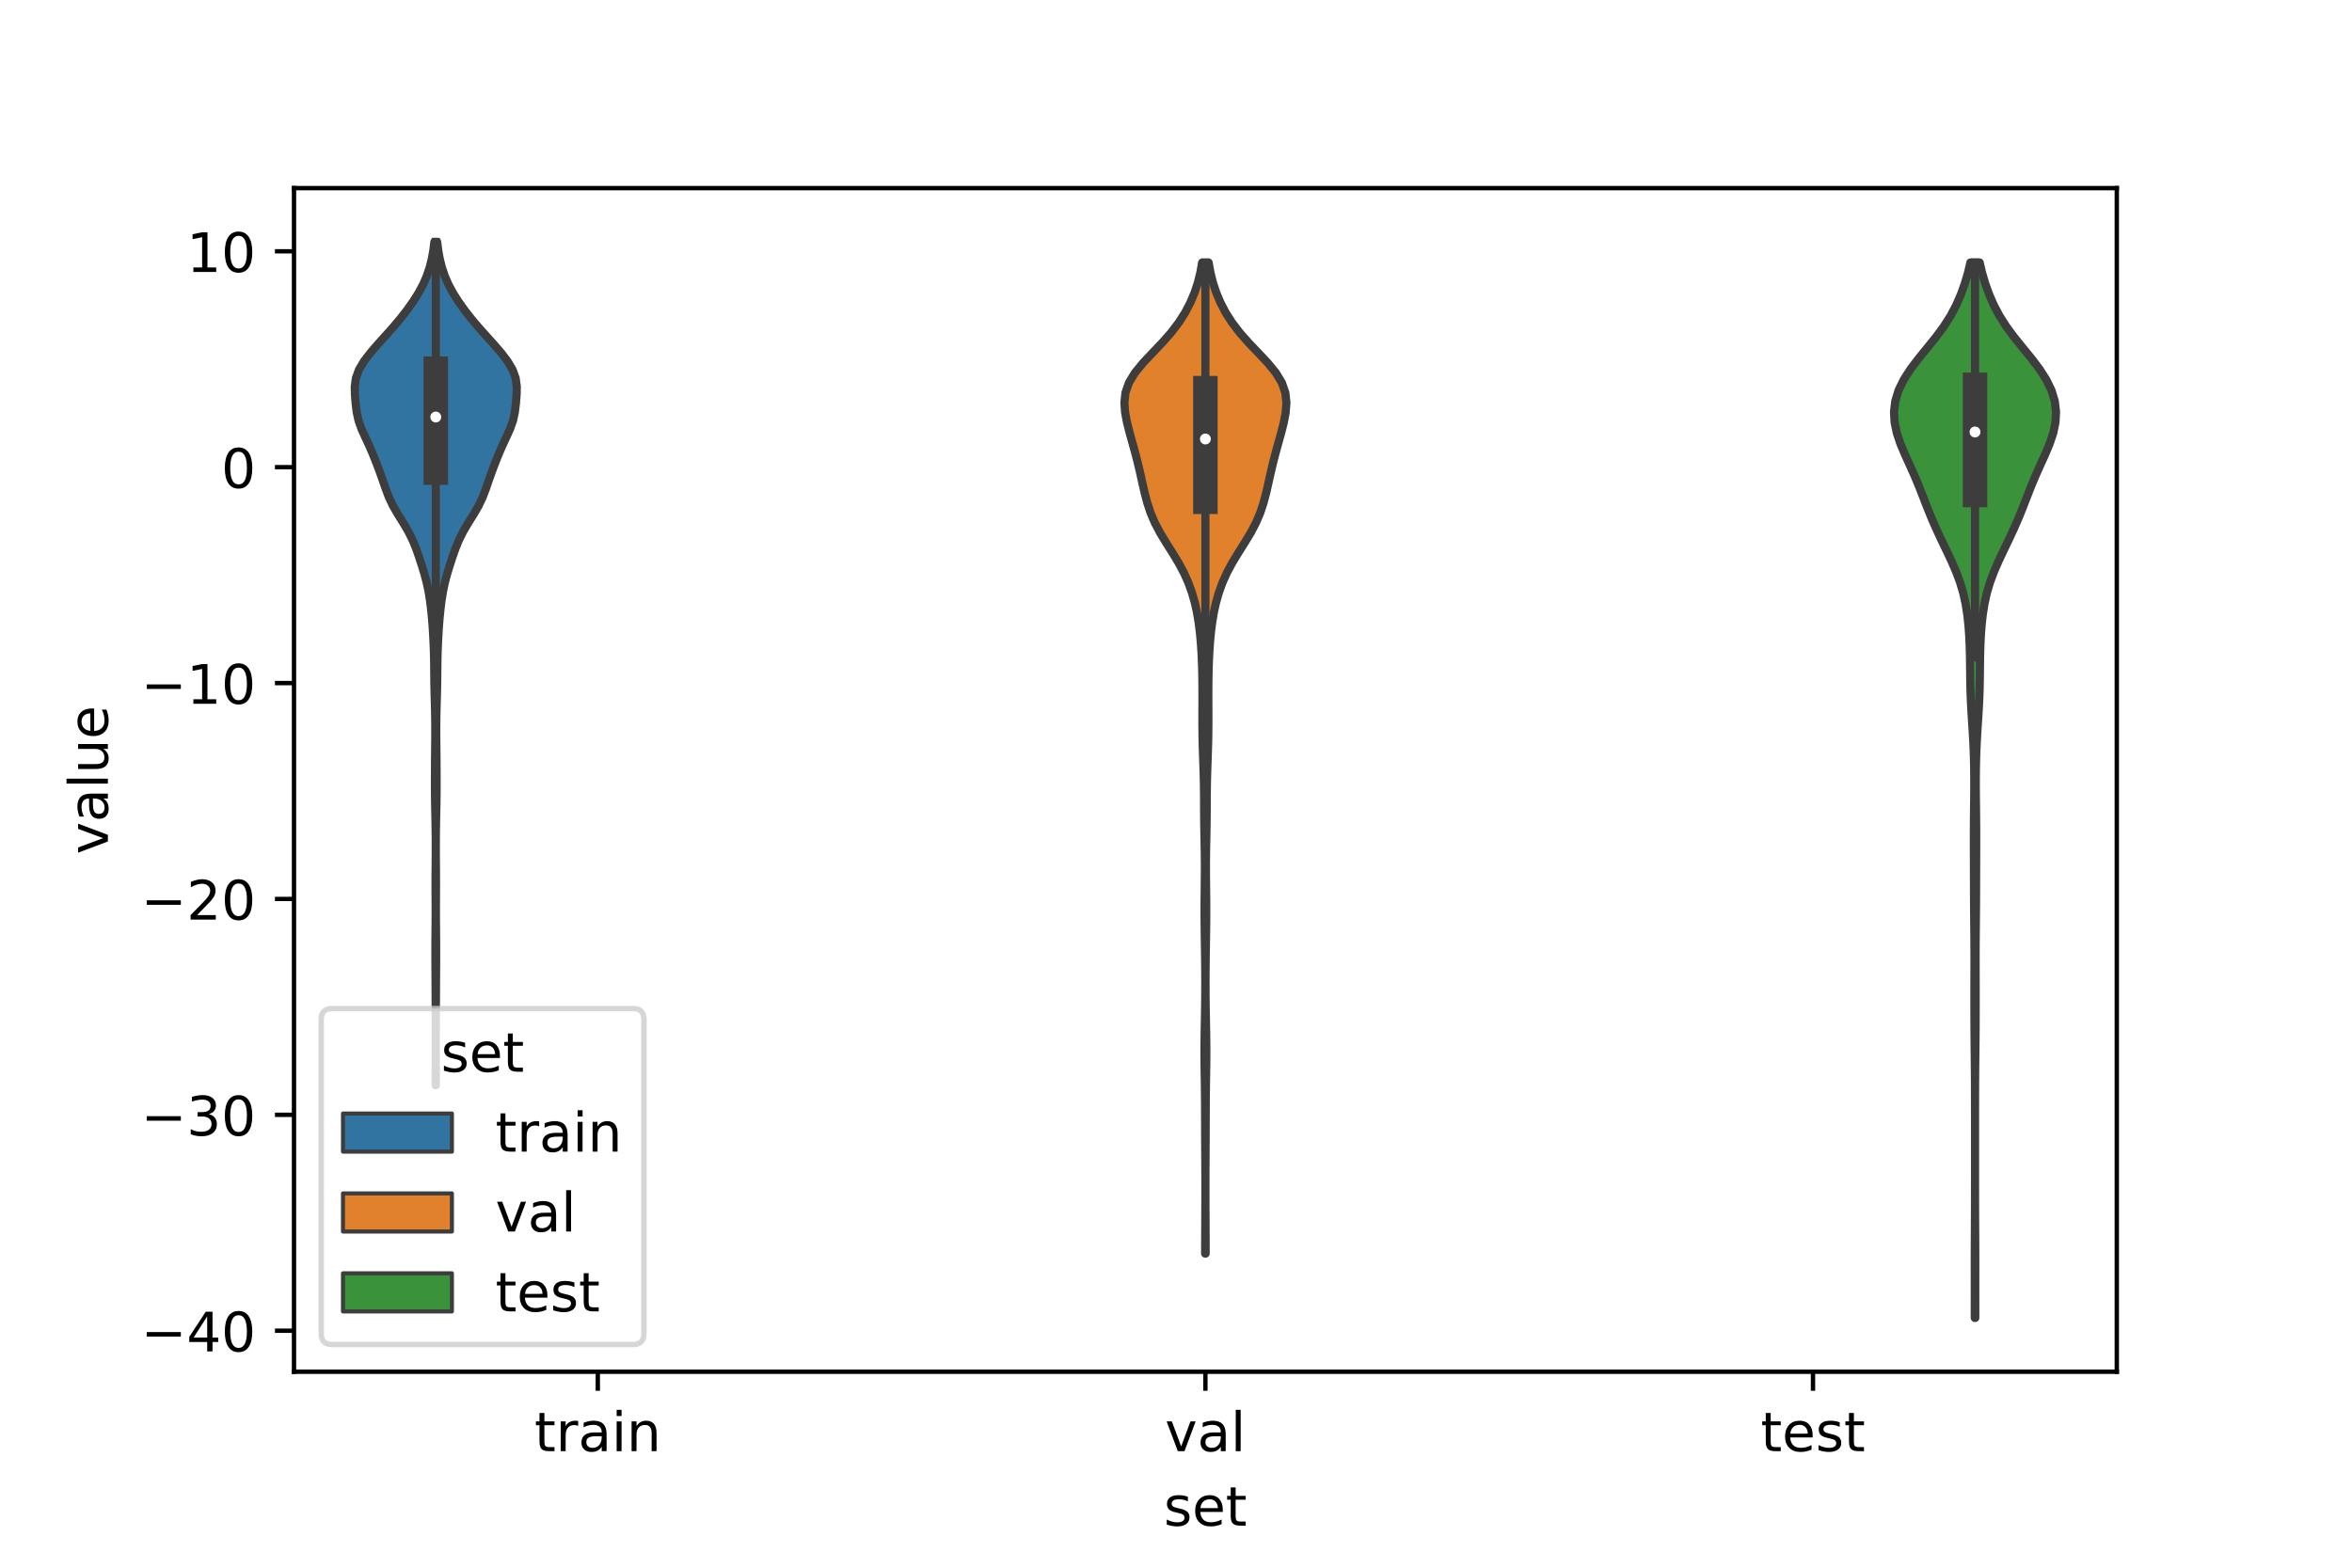 <?xml version="1.0" encoding="utf-8" standalone="no"?>
<!DOCTYPE svg PUBLIC "-//W3C//DTD SVG 1.1//EN"
  "http://www.w3.org/Graphics/SVG/1.1/DTD/svg11.dtd">
<!-- Created with matplotlib (https://matplotlib.org/) -->
<svg height="288pt" version="1.1" viewBox="0 0 432 288" width="432pt" xmlns="http://www.w3.org/2000/svg" xmlns:xlink="http://www.w3.org/1999/xlink">
 <defs>
  <style type="text/css">*{stroke-linecap:butt;stroke-linejoin:round;}</style>
 </defs>
 <g id="figure_1">
  <g id="patch_1">
   <path d="M 0 288 
L 432 288 
L 432 0 
L 0 0 
z
" style="fill:#ffffff;"/>
  </g>
  <g id="axes_1">
   <g id="patch_2">
    <path d="M 54 252 
L 388.8 252 
L 388.8 34.56 
L 54 34.56 
z
" style="fill:#ffffff;"/>
   </g>
   <g id="PolyCollection_1">
    <defs>
     <path d="M 80.062 -88.637 
L 80.018 -88.637 
L 80.02 -90.202 
L 80.027 -91.767 
L 80.033 -93.332 
L 80.037 -94.897 
L 80.039 -96.461 
L 80.038 -98.026 
L 80.035 -99.591 
L 80.029 -101.156 
L 80.021 -102.721 
L 80.013 -104.286 
L 80.006 -105.85 
L 79.999 -107.415 
L 79.99 -108.98 
L 79.98 -110.545 
L 79.972 -112.11 
L 79.971 -113.675 
L 79.978 -115.239 
L 79.992 -116.804 
L 80.008 -118.369 
L 80.017 -119.934 
L 80.016 -121.499 
L 80.006 -123.064 
L 79.998 -124.628 
L 79.997 -126.193 
L 80.006 -127.758 
L 80.019 -129.323 
L 80.03 -130.888 
L 80.033 -132.453 
L 80.029 -134.018 
L 80.015 -135.582 
L 79.988 -137.147 
L 79.954 -138.712 
L 79.92 -140.277 
L 79.898 -141.842 
L 79.889 -143.407 
L 79.89 -144.971 
L 79.895 -146.536 
L 79.904 -148.101 
L 79.918 -149.666 
L 79.936 -151.231 
L 79.949 -152.796 
L 79.951 -154.36 
L 79.938 -155.925 
L 79.908 -157.49 
L 79.867 -159.055 
L 79.822 -160.62 
L 79.786 -162.185 
L 79.766 -163.749 
L 79.753 -165.314 
L 79.732 -166.879 
L 79.691 -168.444 
L 79.628 -170.009 
L 79.547 -171.574 
L 79.446 -173.139 
L 79.318 -174.703 
L 79.158 -176.268 
L 78.96 -177.833 
L 78.706 -179.398 
L 78.374 -180.963 
L 77.96 -182.528 
L 77.484 -184.092 
L 76.975 -185.657 
L 76.424 -187.222 
L 75.784 -188.787 
L 75.004 -190.352 
L 74.084 -191.917 
L 73.104 -193.481 
L 72.194 -195.046 
L 71.447 -196.611 
L 70.848 -198.176 
L 70.309 -199.741 
L 69.752 -201.306 
L 69.16 -202.871 
L 68.539 -204.435 
L 67.868 -206 
L 67.139 -207.565 
L 66.425 -209.13 
L 65.863 -210.695 
L 65.521 -212.26 
L 65.329 -213.824 
L 65.197 -215.389 
L 65.16 -216.954 
L 65.366 -218.519 
L 65.932 -220.084 
L 66.86 -221.649 
L 68.057 -223.213 
L 69.41 -224.778 
L 70.822 -226.343 
L 72.219 -227.908 
L 73.541 -229.473 
L 74.761 -231.038 
L 75.873 -232.602 
L 76.865 -234.167 
L 77.71 -235.732 
L 78.388 -237.297 
L 78.913 -238.862 
L 79.307 -240.427 
L 79.59 -241.992 
L 79.782 -243.556 
L 80.298 -243.556 
L 80.298 -243.556 
L 80.49 -241.992 
L 80.773 -240.427 
L 81.167 -238.862 
L 81.692 -237.297 
L 82.37 -235.732 
L 83.215 -234.167 
L 84.207 -232.602 
L 85.319 -231.038 
L 86.539 -229.473 
L 87.861 -227.908 
L 89.258 -226.343 
L 90.67 -224.778 
L 92.023 -223.213 
L 93.22 -221.649 
L 94.148 -220.084 
L 94.714 -218.519 
L 94.92 -216.954 
L 94.883 -215.389 
L 94.751 -213.824 
L 94.559 -212.26 
L 94.217 -210.695 
L 93.655 -209.13 
L 92.941 -207.565 
L 92.212 -206 
L 91.541 -204.435 
L 90.92 -202.871 
L 90.328 -201.306 
L 89.771 -199.741 
L 89.232 -198.176 
L 88.633 -196.611 
L 87.886 -195.046 
L 86.976 -193.481 
L 85.996 -191.917 
L 85.076 -190.352 
L 84.296 -188.787 
L 83.656 -187.222 
L 83.105 -185.657 
L 82.596 -184.092 
L 82.12 -182.528 
L 81.706 -180.963 
L 81.374 -179.398 
L 81.12 -177.833 
L 80.922 -176.268 
L 80.762 -174.703 
L 80.634 -173.139 
L 80.533 -171.574 
L 80.452 -170.009 
L 80.389 -168.444 
L 80.348 -166.879 
L 80.327 -165.314 
L 80.314 -163.749 
L 80.294 -162.185 
L 80.258 -160.62 
L 80.213 -159.055 
L 80.172 -157.49 
L 80.142 -155.925 
L 80.129 -154.36 
L 80.131 -152.796 
L 80.144 -151.231 
L 80.162 -149.666 
L 80.176 -148.101 
L 80.185 -146.536 
L 80.19 -144.971 
L 80.191 -143.407 
L 80.182 -141.842 
L 80.16 -140.277 
L 80.126 -138.712 
L 80.092 -137.147 
L 80.065 -135.582 
L 80.051 -134.018 
L 80.047 -132.453 
L 80.05 -130.888 
L 80.061 -129.323 
L 80.074 -127.758 
L 80.083 -126.193 
L 80.082 -124.628 
L 80.074 -123.064 
L 80.064 -121.499 
L 80.063 -119.934 
L 80.072 -118.369 
L 80.088 -116.804 
L 80.102 -115.239 
L 80.109 -113.675 
L 80.108 -112.11 
L 80.1 -110.545 
L 80.09 -108.98 
L 80.081 -107.415 
L 80.074 -105.85 
L 80.067 -104.286 
L 80.059 -102.721 
L 80.051 -101.156 
L 80.045 -99.591 
L 80.042 -98.026 
L 80.041 -96.461 
L 80.043 -94.897 
L 80.047 -93.332 
L 80.053 -91.767 
L 80.06 -90.202 
L 80.062 -88.637 
z
" id="mf74ac7788d" style="stroke:#3d3d3d;stroke-width:1.5;"/>
    </defs>
    <g clip-path="url(#p16f6b5c758)">
     <use style="fill:#3274a1;stroke:#3d3d3d;stroke-width:1.5;" x="0" xlink:href="#mf74ac7788d" y="288"/>
    </g>
   </g>
   <g id="PolyCollection_2">
    <defs>
     <path d="M 221.447 -57.707 
L 221.353 -57.707 
L 221.356 -59.546 
L 221.365 -61.385 
L 221.376 -63.224 
L 221.386 -65.063 
L 221.392 -66.902 
L 221.396 -68.741 
L 221.395 -70.58 
L 221.392 -72.419 
L 221.384 -74.258 
L 221.374 -76.097 
L 221.363 -77.936 
L 221.353 -79.775 
L 221.347 -81.614 
L 221.342 -83.453 
L 221.336 -85.292 
L 221.321 -87.131 
L 221.297 -88.97 
L 221.267 -90.809 
L 221.241 -92.648 
L 221.229 -94.487 
L 221.236 -96.326 
L 221.26 -98.165 
L 221.294 -100.004 
L 221.329 -101.843 
L 221.356 -103.682 
L 221.373 -105.521 
L 221.379 -107.36 
L 221.373 -109.199 
L 221.357 -111.038 
L 221.333 -112.877 
L 221.305 -114.716 
L 221.277 -116.555 
L 221.255 -118.394 
L 221.245 -120.232 
L 221.248 -122.071 
L 221.263 -123.91 
L 221.283 -125.749 
L 221.3 -127.588 
L 221.301 -129.427 
L 221.284 -131.266 
L 221.25 -133.105 
L 221.213 -134.944 
L 221.182 -136.783 
L 221.166 -138.622 
L 221.159 -140.461 
L 221.148 -142.3 
L 221.123 -144.139 
L 221.077 -145.978 
L 221.016 -147.817 
L 220.952 -149.656 
L 220.898 -151.495 
L 220.864 -153.334 
L 220.85 -155.173 
L 220.85 -157.012 
L 220.857 -158.851 
L 220.86 -160.69 
L 220.851 -162.529 
L 220.824 -164.368 
L 220.771 -166.207 
L 220.687 -168.046 
L 220.565 -169.885 
L 220.398 -171.724 
L 220.171 -173.563 
L 219.867 -175.402 
L 219.464 -177.241 
L 218.943 -179.08 
L 218.281 -180.919 
L 217.458 -182.758 
L 216.474 -184.597 
L 215.361 -186.436 
L 214.196 -188.275 
L 213.083 -190.114 
L 212.113 -191.953 
L 211.33 -193.792 
L 210.72 -195.631 
L 210.234 -197.47 
L 209.813 -199.309 
L 209.406 -201.148 
L 208.974 -202.987 
L 208.499 -204.826 
L 207.99 -206.665 
L 207.478 -208.504 
L 207.011 -210.343 
L 206.659 -212.182 
L 206.52 -214.021 
L 206.718 -215.86 
L 207.359 -217.699 
L 208.476 -219.538 
L 209.988 -221.377 
L 211.722 -223.216 
L 213.478 -225.055 
L 215.099 -226.894 
L 216.503 -228.733 
L 217.676 -230.572 
L 218.638 -232.411 
L 219.412 -234.25 
L 220.018 -236.089 
L 220.475 -237.928 
L 220.806 -239.767 
L 221.994 -239.767 
L 221.994 -239.767 
L 222.325 -237.928 
L 222.782 -236.089 
L 223.388 -234.25 
L 224.162 -232.411 
L 225.124 -230.572 
L 226.297 -228.733 
L 227.701 -226.894 
L 229.322 -225.055 
L 231.078 -223.216 
L 232.812 -221.377 
L 234.324 -219.538 
L 235.441 -217.699 
L 236.082 -215.86 
L 236.28 -214.021 
L 236.141 -212.182 
L 235.789 -210.343 
L 235.322 -208.504 
L 234.81 -206.665 
L 234.301 -204.826 
L 233.826 -202.987 
L 233.394 -201.148 
L 232.987 -199.309 
L 232.566 -197.47 
L 232.08 -195.631 
L 231.47 -193.792 
L 230.687 -191.953 
L 229.717 -190.114 
L 228.604 -188.275 
L 227.439 -186.436 
L 226.326 -184.597 
L 225.342 -182.758 
L 224.519 -180.919 
L 223.857 -179.08 
L 223.336 -177.241 
L 222.933 -175.402 
L 222.629 -173.563 
L 222.402 -171.724 
L 222.235 -169.885 
L 222.113 -168.046 
L 222.029 -166.207 
L 221.976 -164.368 
L 221.949 -162.529 
L 221.94 -160.69 
L 221.943 -158.851 
L 221.95 -157.012 
L 221.95 -155.173 
L 221.936 -153.334 
L 221.902 -151.495 
L 221.848 -149.656 
L 221.784 -147.817 
L 221.723 -145.978 
L 221.677 -144.139 
L 221.652 -142.3 
L 221.641 -140.461 
L 221.634 -138.622 
L 221.618 -136.783 
L 221.587 -134.944 
L 221.55 -133.105 
L 221.516 -131.266 
L 221.499 -129.427 
L 221.5 -127.588 
L 221.517 -125.749 
L 221.537 -123.91 
L 221.552 -122.071 
L 221.555 -120.232 
L 221.545 -118.394 
L 221.523 -116.555 
L 221.495 -114.716 
L 221.467 -112.877 
L 221.443 -111.038 
L 221.427 -109.199 
L 221.421 -107.36 
L 221.427 -105.521 
L 221.444 -103.682 
L 221.471 -101.843 
L 221.506 -100.004 
L 221.54 -98.165 
L 221.564 -96.326 
L 221.571 -94.487 
L 221.559 -92.648 
L 221.533 -90.809 
L 221.503 -88.97 
L 221.479 -87.131 
L 221.464 -85.292 
L 221.458 -83.453 
L 221.453 -81.614 
L 221.447 -79.775 
L 221.437 -77.936 
L 221.426 -76.097 
L 221.416 -74.258 
L 221.408 -72.419 
L 221.405 -70.58 
L 221.404 -68.741 
L 221.408 -66.902 
L 221.414 -65.063 
L 221.424 -63.224 
L 221.435 -61.385 
L 221.444 -59.546 
L 221.447 -57.707 
z
" id="mb2b0cbe7ec" style="stroke:#3d3d3d;stroke-width:1.5;"/>
    </defs>
    <g clip-path="url(#p16f6b5c758)">
     <use style="fill:#e1812c;stroke:#3d3d3d;stroke-width:1.5;" x="0" xlink:href="#mb2b0cbe7ec" y="288"/>
    </g>
   </g>
   <g id="PolyCollection_3">
    <defs>
     <path d="M 362.807 -45.884 
L 362.713 -45.884 
L 362.712 -47.842 
L 362.714 -49.801 
L 362.715 -51.759 
L 362.714 -53.718 
L 362.712 -55.676 
L 362.713 -57.635 
L 362.72 -59.593 
L 362.73 -61.552 
L 362.741 -63.51 
L 362.75 -65.469 
L 362.755 -67.427 
L 362.758 -69.386 
L 362.759 -71.344 
L 362.76 -73.303 
L 362.76 -75.261 
L 362.76 -77.22 
L 362.76 -79.178 
L 362.76 -81.137 
L 362.759 -83.095 
L 362.758 -85.054 
L 362.754 -87.013 
L 362.747 -88.971 
L 362.734 -90.93 
L 362.717 -92.888 
L 362.696 -94.847 
L 362.676 -96.805 
L 362.66 -98.764 
L 362.651 -100.722 
L 362.647 -102.681 
L 362.646 -104.639 
L 362.647 -106.598 
L 362.65 -108.556 
L 362.654 -110.515 
L 362.655 -112.473 
L 362.648 -114.432 
L 362.634 -116.39 
L 362.614 -118.349 
L 362.595 -120.307 
L 362.581 -122.266 
L 362.573 -124.224 
L 362.568 -126.183 
L 362.562 -128.141 
L 362.555 -130.1 
L 362.548 -132.058 
L 362.546 -134.017 
L 362.551 -135.975 
L 362.565 -137.934 
L 362.586 -139.892 
L 362.608 -141.851 
L 362.621 -143.81 
L 362.615 -145.768 
L 362.586 -147.727 
L 362.529 -149.685 
L 362.444 -151.644 
L 362.334 -153.602 
L 362.209 -155.561 
L 362.085 -157.519 
L 361.984 -159.478 
L 361.915 -161.436 
L 361.878 -163.395 
L 361.857 -165.353 
L 361.832 -167.312 
L 361.782 -169.27 
L 361.692 -171.229 
L 361.547 -173.187 
L 361.332 -175.146 
L 361.022 -177.104 
L 360.588 -179.063 
L 360.007 -181.021 
L 359.276 -182.98 
L 358.424 -184.938 
L 357.5 -186.897 
L 356.56 -188.855 
L 355.648 -190.814 
L 354.791 -192.772 
L 353.994 -194.731 
L 353.233 -196.69 
L 352.464 -198.648 
L 351.645 -200.607 
L 350.768 -202.565 
L 349.876 -204.524 
L 349.054 -206.482 
L 348.397 -208.441 
L 347.986 -210.399 
L 347.88 -212.358 
L 348.116 -214.316 
L 348.711 -216.275 
L 349.658 -218.233 
L 350.914 -220.192 
L 352.398 -222.15 
L 353.996 -224.109 
L 355.575 -226.067 
L 357.023 -228.026 
L 358.271 -229.984 
L 359.308 -231.943 
L 360.161 -233.901 
L 360.867 -235.86 
L 361.449 -237.818 
L 361.911 -239.777 
L 363.609 -239.777 
L 363.609 -239.777 
L 364.071 -237.818 
L 364.653 -235.86 
L 365.359 -233.901 
L 366.212 -231.943 
L 367.249 -229.984 
L 368.497 -228.026 
L 369.945 -226.067 
L 371.524 -224.109 
L 373.122 -222.15 
L 374.606 -220.192 
L 375.862 -218.233 
L 376.809 -216.275 
L 377.404 -214.316 
L 377.64 -212.358 
L 377.534 -210.399 
L 377.123 -208.441 
L 376.466 -206.482 
L 375.644 -204.524 
L 374.752 -202.565 
L 373.875 -200.607 
L 373.056 -198.648 
L 372.287 -196.69 
L 371.526 -194.731 
L 370.729 -192.772 
L 369.872 -190.814 
L 368.96 -188.855 
L 368.02 -186.897 
L 367.096 -184.938 
L 366.244 -182.98 
L 365.513 -181.021 
L 364.932 -179.063 
L 364.498 -177.104 
L 364.188 -175.146 
L 363.973 -173.187 
L 363.828 -171.229 
L 363.738 -169.27 
L 363.688 -167.312 
L 363.663 -165.353 
L 363.642 -163.395 
L 363.605 -161.436 
L 363.536 -159.478 
L 363.435 -157.519 
L 363.311 -155.561 
L 363.186 -153.602 
L 363.076 -151.644 
L 362.991 -149.685 
L 362.934 -147.727 
L 362.905 -145.768 
L 362.899 -143.81 
L 362.912 -141.851 
L 362.934 -139.892 
L 362.955 -137.934 
L 362.969 -135.975 
L 362.974 -134.017 
L 362.972 -132.058 
L 362.965 -130.1 
L 362.958 -128.141 
L 362.952 -126.183 
L 362.947 -124.224 
L 362.939 -122.266 
L 362.925 -120.307 
L 362.906 -118.349 
L 362.886 -116.39 
L 362.872 -114.432 
L 362.865 -112.473 
L 362.866 -110.515 
L 362.87 -108.556 
L 362.873 -106.598 
L 362.874 -104.639 
L 362.873 -102.681 
L 362.869 -100.722 
L 362.86 -98.764 
L 362.844 -96.805 
L 362.824 -94.847 
L 362.803 -92.888 
L 362.786 -90.93 
L 362.773 -88.971 
L 362.766 -87.013 
L 362.762 -85.054 
L 362.761 -83.095 
L 362.76 -81.137 
L 362.76 -79.178 
L 362.76 -77.22 
L 362.76 -75.261 
L 362.76 -73.303 
L 362.761 -71.344 
L 362.762 -69.386 
L 362.765 -67.427 
L 362.77 -65.469 
L 362.779 -63.51 
L 362.79 -61.552 
L 362.8 -59.593 
L 362.807 -57.635 
L 362.808 -55.676 
L 362.806 -53.718 
L 362.805 -51.759 
L 362.806 -49.801 
L 362.808 -47.842 
L 362.807 -45.884 
z
" id="mea60da2ac7" style="stroke:#3d3d3d;stroke-width:1.5;"/>
    </defs>
    <g clip-path="url(#p16f6b5c758)">
     <use style="fill:#3a923a;stroke:#3d3d3d;stroke-width:1.5;" x="0" xlink:href="#mea60da2ac7" y="288"/>
    </g>
   </g>
   <g id="patch_3">
    <path clip-path="url(#p16f6b5c758)" d="M 109.8 85.826 
L 109.8 85.826 
L 109.8 85.826 
L 109.8 85.826 
z
" style="fill:#3274a1;stroke:#3d3d3d;stroke-linejoin:miter;stroke-width:0.75;"/>
   </g>
   <g id="patch_4">
    <path clip-path="url(#p16f6b5c758)" d="M 109.8 85.826 
L 109.8 85.826 
L 109.8 85.826 
L 109.8 85.826 
z
" style="fill:#e1812c;stroke:#3d3d3d;stroke-linejoin:miter;stroke-width:0.75;"/>
   </g>
   <g id="patch_5">
    <path clip-path="url(#p16f6b5c758)" d="M 109.8 85.826 
L 109.8 85.826 
L 109.8 85.826 
L 109.8 85.826 
z
" style="fill:#3a923a;stroke:#3d3d3d;stroke-linejoin:miter;stroke-width:0.75;"/>
   </g>
   <g id="matplotlib.axis_1">
    <g id="xtick_1">
     <g id="line2d_1">
      <defs>
       <path d="M 0 0 
L 0 3.5 
" id="mf5fc0f6fc1" style="stroke:#000000;stroke-width:0.8;"/>
      </defs>
      <g>
       <use style="stroke:#000000;stroke-width:0.8;" x="109.8" xlink:href="#mf5fc0f6fc1" y="252"/>
      </g>
     </g>
     <g id="text_1">
      <!-- train -->
      <g transform="translate(98.162 266.598)scale(0.1 -0.1)">
       <defs>
        <path d="M 18.312 70.219 
L 18.312 54.688 
L 36.812 54.688 
L 36.812 47.703 
L 18.312 47.703 
L 18.312 18.016 
Q 18.312 11.328 20.141 9.422 
Q 21.969 7.516 27.594 7.516 
L 36.812 7.516 
L 36.812 0 
L 27.594 0 
Q 17.188 0 13.234 3.875 
Q 9.281 7.766 9.281 18.016 
L 9.281 47.703 
L 2.688 47.703 
L 2.688 54.688 
L 9.281 54.688 
L 9.281 70.219 
z
" id="DejaVuSans-116"/>
        <path d="M 41.109 46.297 
Q 39.594 47.172 37.812 47.578 
Q 36.031 48 33.891 48 
Q 26.266 48 22.188 43.047 
Q 18.109 38.094 18.109 28.812 
L 18.109 0 
L 9.078 0 
L 9.078 54.688 
L 18.109 54.688 
L 18.109 46.188 
Q 20.953 51.172 25.484 53.578 
Q 30.031 56 36.531 56 
Q 37.453 56 38.578 55.875 
Q 39.703 55.766 41.062 55.516 
z
" id="DejaVuSans-114"/>
        <path d="M 34.281 27.484 
Q 23.391 27.484 19.188 25 
Q 14.984 22.516 14.984 16.5 
Q 14.984 11.719 18.141 8.906 
Q 21.297 6.109 26.703 6.109 
Q 34.188 6.109 38.703 11.406 
Q 43.219 16.703 43.219 25.484 
L 43.219 27.484 
z
M 52.203 31.203 
L 52.203 0 
L 43.219 0 
L 43.219 8.297 
Q 40.141 3.328 35.547 0.953 
Q 30.953 -1.422 24.312 -1.422 
Q 15.922 -1.422 10.953 3.297 
Q 6 8.016 6 15.922 
Q 6 25.141 12.172 29.828 
Q 18.359 34.516 30.609 34.516 
L 43.219 34.516 
L 43.219 35.406 
Q 43.219 41.609 39.141 45 
Q 35.062 48.391 27.688 48.391 
Q 23 48.391 18.547 47.266 
Q 14.109 46.141 10.016 43.891 
L 10.016 52.203 
Q 14.938 54.109 19.578 55.047 
Q 24.219 56 28.609 56 
Q 40.484 56 46.344 49.844 
Q 52.203 43.703 52.203 31.203 
z
" id="DejaVuSans-97"/>
        <path d="M 9.422 54.688 
L 18.406 54.688 
L 18.406 0 
L 9.422 0 
z
M 9.422 75.984 
L 18.406 75.984 
L 18.406 64.594 
L 9.422 64.594 
z
" id="DejaVuSans-105"/>
        <path d="M 54.891 33.016 
L 54.891 0 
L 45.906 0 
L 45.906 32.719 
Q 45.906 40.484 42.875 44.328 
Q 39.844 48.188 33.797 48.188 
Q 26.516 48.188 22.312 43.547 
Q 18.109 38.922 18.109 30.906 
L 18.109 0 
L 9.078 0 
L 9.078 54.688 
L 18.109 54.688 
L 18.109 46.188 
Q 21.344 51.125 25.703 53.562 
Q 30.078 56 35.797 56 
Q 45.219 56 50.047 50.172 
Q 54.891 44.344 54.891 33.016 
z
" id="DejaVuSans-110"/>
       </defs>
       <use xlink:href="#DejaVuSans-116"/>
       <use x="39.209" xlink:href="#DejaVuSans-114"/>
       <use x="80.322" xlink:href="#DejaVuSans-97"/>
       <use x="141.602" xlink:href="#DejaVuSans-105"/>
       <use x="169.385" xlink:href="#DejaVuSans-110"/>
      </g>
     </g>
    </g>
    <g id="xtick_2">
     <g id="line2d_2">
      <g>
       <use style="stroke:#000000;stroke-width:0.8;" x="221.4" xlink:href="#mf5fc0f6fc1" y="252"/>
      </g>
     </g>
     <g id="text_2">
      <!-- val -->
      <g transform="translate(213.988 266.598)scale(0.1 -0.1)">
       <defs>
        <path d="M 2.984 54.688 
L 12.5 54.688 
L 29.594 8.797 
L 46.688 54.688 
L 56.203 54.688 
L 35.688 0 
L 23.484 0 
z
" id="DejaVuSans-118"/>
        <path d="M 9.422 75.984 
L 18.406 75.984 
L 18.406 0 
L 9.422 0 
z
" id="DejaVuSans-108"/>
       </defs>
       <use xlink:href="#DejaVuSans-118"/>
       <use x="59.18" xlink:href="#DejaVuSans-97"/>
       <use x="120.459" xlink:href="#DejaVuSans-108"/>
      </g>
     </g>
    </g>
    <g id="xtick_3">
     <g id="line2d_3">
      <g>
       <use style="stroke:#000000;stroke-width:0.8;" x="333" xlink:href="#mf5fc0f6fc1" y="252"/>
      </g>
     </g>
     <g id="text_3">
      <!-- test -->
      <g transform="translate(323.398 266.598)scale(0.1 -0.1)">
       <defs>
        <path d="M 56.203 29.594 
L 56.203 25.203 
L 14.891 25.203 
Q 15.484 15.922 20.484 11.062 
Q 25.484 6.203 34.422 6.203 
Q 39.594 6.203 44.453 7.469 
Q 49.312 8.734 54.109 11.281 
L 54.109 2.781 
Q 49.266 0.734 44.188 -0.344 
Q 39.109 -1.422 33.891 -1.422 
Q 20.797 -1.422 13.156 6.188 
Q 5.516 13.812 5.516 26.812 
Q 5.516 40.234 12.766 48.109 
Q 20.016 56 32.328 56 
Q 43.359 56 49.781 48.891 
Q 56.203 41.797 56.203 29.594 
z
M 47.219 32.234 
Q 47.125 39.594 43.094 43.984 
Q 39.062 48.391 32.422 48.391 
Q 24.906 48.391 20.391 44.141 
Q 15.875 39.891 15.188 32.172 
z
" id="DejaVuSans-101"/>
        <path d="M 44.281 53.078 
L 44.281 44.578 
Q 40.484 46.531 36.375 47.5 
Q 32.281 48.484 27.875 48.484 
Q 21.188 48.484 17.844 46.438 
Q 14.5 44.391 14.5 40.281 
Q 14.5 37.156 16.891 35.375 
Q 19.281 33.594 26.516 31.984 
L 29.594 31.297 
Q 39.156 29.25 43.188 25.516 
Q 47.219 21.781 47.219 15.094 
Q 47.219 7.469 41.188 3.016 
Q 35.156 -1.422 24.609 -1.422 
Q 20.219 -1.422 15.453 -0.562 
Q 10.688 0.297 5.422 2 
L 5.422 11.281 
Q 10.406 8.688 15.234 7.391 
Q 20.062 6.109 24.812 6.109 
Q 31.156 6.109 34.562 8.281 
Q 37.984 10.453 37.984 14.406 
Q 37.984 18.062 35.516 20.016 
Q 33.062 21.969 24.703 23.781 
L 21.578 24.516 
Q 13.234 26.266 9.516 29.906 
Q 5.812 33.547 5.812 39.891 
Q 5.812 47.609 11.281 51.797 
Q 16.75 56 26.812 56 
Q 31.781 56 36.172 55.266 
Q 40.578 54.547 44.281 53.078 
z
" id="DejaVuSans-115"/>
       </defs>
       <use xlink:href="#DejaVuSans-116"/>
       <use x="39.209" xlink:href="#DejaVuSans-101"/>
       <use x="100.732" xlink:href="#DejaVuSans-115"/>
       <use x="152.832" xlink:href="#DejaVuSans-116"/>
      </g>
     </g>
    </g>
    <g id="text_4">
     <!-- set -->
     <g transform="translate(213.759 280.277)scale(0.1 -0.1)">
      <use xlink:href="#DejaVuSans-115"/>
      <use x="52.1" xlink:href="#DejaVuSans-101"/>
      <use x="113.623" xlink:href="#DejaVuSans-116"/>
     </g>
    </g>
   </g>
   <g id="matplotlib.axis_2">
    <g id="ytick_1">
     <g id="line2d_4">
      <defs>
       <path d="M 0 0 
L -3.5 0 
" id="m3a5b04afeb" style="stroke:#000000;stroke-width:0.8;"/>
      </defs>
      <g>
       <use style="stroke:#000000;stroke-width:0.8;" x="54" xlink:href="#m3a5b04afeb" y="244.464"/>
      </g>
     </g>
     <g id="text_5">
      <!-- −40 -->
      <g transform="translate(25.895 248.263)scale(0.1 -0.1)">
       <defs>
        <path d="M 10.594 35.5 
L 73.188 35.5 
L 73.188 27.203 
L 10.594 27.203 
z
" id="DejaVuSans-8722"/>
        <path d="M 37.797 64.312 
L 12.891 25.391 
L 37.797 25.391 
z
M 35.203 72.906 
L 47.609 72.906 
L 47.609 25.391 
L 58.016 25.391 
L 58.016 17.188 
L 47.609 17.188 
L 47.609 0 
L 37.797 0 
L 37.797 17.188 
L 4.891 17.188 
L 4.891 26.703 
z
" id="DejaVuSans-52"/>
        <path d="M 31.781 66.406 
Q 24.172 66.406 20.328 58.906 
Q 16.5 51.422 16.5 36.375 
Q 16.5 21.391 20.328 13.891 
Q 24.172 6.391 31.781 6.391 
Q 39.453 6.391 43.281 13.891 
Q 47.125 21.391 47.125 36.375 
Q 47.125 51.422 43.281 58.906 
Q 39.453 66.406 31.781 66.406 
z
M 31.781 74.219 
Q 44.047 74.219 50.516 64.516 
Q 56.984 54.828 56.984 36.375 
Q 56.984 17.969 50.516 8.266 
Q 44.047 -1.422 31.781 -1.422 
Q 19.531 -1.422 13.062 8.266 
Q 6.594 17.969 6.594 36.375 
Q 6.594 54.828 13.062 64.516 
Q 19.531 74.219 31.781 74.219 
z
" id="DejaVuSans-48"/>
       </defs>
       <use xlink:href="#DejaVuSans-8722"/>
       <use x="83.789" xlink:href="#DejaVuSans-52"/>
       <use x="147.412" xlink:href="#DejaVuSans-48"/>
      </g>
     </g>
    </g>
    <g id="ytick_2">
     <g id="line2d_5">
      <g>
       <use style="stroke:#000000;stroke-width:0.8;" x="54" xlink:href="#m3a5b04afeb" y="204.804"/>
      </g>
     </g>
     <g id="text_6">
      <!-- −30 -->
      <g transform="translate(25.895 208.604)scale(0.1 -0.1)">
       <defs>
        <path d="M 40.578 39.312 
Q 47.656 37.797 51.625 33 
Q 55.609 28.219 55.609 21.188 
Q 55.609 10.406 48.188 4.484 
Q 40.766 -1.422 27.094 -1.422 
Q 22.516 -1.422 17.656 -0.516 
Q 12.797 0.391 7.625 2.203 
L 7.625 11.719 
Q 11.719 9.328 16.594 8.109 
Q 21.484 6.891 26.812 6.891 
Q 36.078 6.891 40.938 10.547 
Q 45.797 14.203 45.797 21.188 
Q 45.797 27.641 41.281 31.266 
Q 36.766 34.906 28.719 34.906 
L 20.219 34.906 
L 20.219 43.016 
L 29.109 43.016 
Q 36.375 43.016 40.234 45.922 
Q 44.094 48.828 44.094 54.297 
Q 44.094 59.906 40.109 62.906 
Q 36.141 65.922 28.719 65.922 
Q 24.656 65.922 20.016 65.031 
Q 15.375 64.156 9.812 62.312 
L 9.812 71.094 
Q 15.438 72.656 20.344 73.438 
Q 25.25 74.219 29.594 74.219 
Q 40.828 74.219 47.359 69.109 
Q 53.906 64.016 53.906 55.328 
Q 53.906 49.266 50.438 45.094 
Q 46.969 40.922 40.578 39.312 
z
" id="DejaVuSans-51"/>
       </defs>
       <use xlink:href="#DejaVuSans-8722"/>
       <use x="83.789" xlink:href="#DejaVuSans-51"/>
       <use x="147.412" xlink:href="#DejaVuSans-48"/>
      </g>
     </g>
    </g>
    <g id="ytick_3">
     <g id="line2d_6">
      <g>
       <use style="stroke:#000000;stroke-width:0.8;" x="54" xlink:href="#m3a5b04afeb" y="165.145"/>
      </g>
     </g>
     <g id="text_7">
      <!-- −20 -->
      <g transform="translate(25.895 168.944)scale(0.1 -0.1)">
       <defs>
        <path d="M 19.188 8.297 
L 53.609 8.297 
L 53.609 0 
L 7.328 0 
L 7.328 8.297 
Q 12.938 14.109 22.625 23.891 
Q 32.328 33.688 34.812 36.531 
Q 39.547 41.844 41.422 45.531 
Q 43.312 49.219 43.312 52.781 
Q 43.312 58.594 39.234 62.25 
Q 35.156 65.922 28.609 65.922 
Q 23.969 65.922 18.812 64.312 
Q 13.672 62.703 7.812 59.422 
L 7.812 69.391 
Q 13.766 71.781 18.938 73 
Q 24.125 74.219 28.422 74.219 
Q 39.75 74.219 46.484 68.547 
Q 53.219 62.891 53.219 53.422 
Q 53.219 48.922 51.531 44.891 
Q 49.859 40.875 45.406 35.406 
Q 44.188 33.984 37.641 27.219 
Q 31.109 20.453 19.188 8.297 
z
" id="DejaVuSans-50"/>
       </defs>
       <use xlink:href="#DejaVuSans-8722"/>
       <use x="83.789" xlink:href="#DejaVuSans-50"/>
       <use x="147.412" xlink:href="#DejaVuSans-48"/>
      </g>
     </g>
    </g>
    <g id="ytick_4">
     <g id="line2d_7">
      <g>
       <use style="stroke:#000000;stroke-width:0.8;" x="54" xlink:href="#m3a5b04afeb" y="125.486"/>
      </g>
     </g>
     <g id="text_8">
      <!-- −10 -->
      <g transform="translate(25.895 129.285)scale(0.1 -0.1)">
       <defs>
        <path d="M 12.406 8.297 
L 28.516 8.297 
L 28.516 63.922 
L 10.984 60.406 
L 10.984 69.391 
L 28.422 72.906 
L 38.281 72.906 
L 38.281 8.297 
L 54.391 8.297 
L 54.391 0 
L 12.406 0 
z
" id="DejaVuSans-49"/>
       </defs>
       <use xlink:href="#DejaVuSans-8722"/>
       <use x="83.789" xlink:href="#DejaVuSans-49"/>
       <use x="147.412" xlink:href="#DejaVuSans-48"/>
      </g>
     </g>
    </g>
    <g id="ytick_5">
     <g id="line2d_8">
      <g>
       <use style="stroke:#000000;stroke-width:0.8;" x="54" xlink:href="#m3a5b04afeb" y="85.826"/>
      </g>
     </g>
     <g id="text_9">
      <!-- 0 -->
      <g transform="translate(40.638 89.626)scale(0.1 -0.1)">
       <use xlink:href="#DejaVuSans-48"/>
      </g>
     </g>
    </g>
    <g id="ytick_6">
     <g id="line2d_9">
      <g>
       <use style="stroke:#000000;stroke-width:0.8;" x="54" xlink:href="#m3a5b04afeb" y="46.167"/>
      </g>
     </g>
     <g id="text_10">
      <!-- 10 -->
      <g transform="translate(34.275 49.966)scale(0.1 -0.1)">
       <use xlink:href="#DejaVuSans-49"/>
       <use x="63.623" xlink:href="#DejaVuSans-48"/>
      </g>
     </g>
    </g>
    <g id="text_11">
     <!-- value -->
     <g transform="translate(19.816 156.938)rotate(-90)scale(0.1 -0.1)">
      <defs>
       <path d="M 8.5 21.578 
L 8.5 54.688 
L 17.484 54.688 
L 17.484 21.922 
Q 17.484 14.156 20.5 10.266 
Q 23.531 6.391 29.594 6.391 
Q 36.859 6.391 41.078 11.031 
Q 45.312 15.672 45.312 23.688 
L 45.312 54.688 
L 54.297 54.688 
L 54.297 0 
L 45.312 0 
L 45.312 8.406 
Q 42.047 3.422 37.719 1 
Q 33.406 -1.422 27.688 -1.422 
Q 18.266 -1.422 13.375 4.438 
Q 8.5 10.297 8.5 21.578 
z
M 31.109 56 
z
" id="DejaVuSans-117"/>
      </defs>
      <use xlink:href="#DejaVuSans-118"/>
      <use x="59.18" xlink:href="#DejaVuSans-97"/>
      <use x="120.459" xlink:href="#DejaVuSans-108"/>
      <use x="148.242" xlink:href="#DejaVuSans-117"/>
      <use x="211.621" xlink:href="#DejaVuSans-101"/>
     </g>
    </g>
   </g>
   <g id="line2d_10">
    <path clip-path="url(#p16f6b5c758)" d="M 80.04 115.246 
L 80.04 44.444 
" style="fill:none;stroke:#3d3d3d;stroke-linecap:square;stroke-width:1.5;"/>
   </g>
   <g id="line2d_11">
    <path clip-path="url(#p16f6b5c758)" d="M 80.04 86.818 
L 80.04 67.734 
" style="fill:none;stroke:#3d3d3d;stroke-linecap:square;stroke-width:4.5;"/>
   </g>
   <g id="line2d_12">
    <path clip-path="url(#p16f6b5c758)" d="M 221.4 120.191 
L 221.4 48.233 
" style="fill:none;stroke:#3d3d3d;stroke-linecap:square;stroke-width:1.5;"/>
   </g>
   <g id="line2d_13">
    <path clip-path="url(#p16f6b5c758)" d="M 221.4 92.18 
L 221.4 71.316 
" style="fill:none;stroke:#3d3d3d;stroke-linecap:square;stroke-width:4.5;"/>
   </g>
   <g id="line2d_14">
    <path clip-path="url(#p16f6b5c758)" d="M 362.76 120.772 
L 362.76 48.223 
" style="fill:none;stroke:#3d3d3d;stroke-linecap:square;stroke-width:1.5;"/>
   </g>
   <g id="line2d_15">
    <path clip-path="url(#p16f6b5c758)" d="M 362.76 90.941 
L 362.76 70.688 
" style="fill:none;stroke:#3d3d3d;stroke-linecap:square;stroke-width:4.5;"/>
   </g>
   <g id="patch_6">
    <path d="M 54 252 
L 54 34.56 
" style="fill:none;stroke:#000000;stroke-linecap:square;stroke-linejoin:miter;stroke-width:0.8;"/>
   </g>
   <g id="patch_7">
    <path d="M 388.8 252 
L 388.8 34.56 
" style="fill:none;stroke:#000000;stroke-linecap:square;stroke-linejoin:miter;stroke-width:0.8;"/>
   </g>
   <g id="patch_8">
    <path d="M 54 252 
L 388.8 252 
" style="fill:none;stroke:#000000;stroke-linecap:square;stroke-linejoin:miter;stroke-width:0.8;"/>
   </g>
   <g id="patch_9">
    <path d="M 54 34.56 
L 388.8 34.56 
" style="fill:none;stroke:#000000;stroke-linecap:square;stroke-linejoin:miter;stroke-width:0.8;"/>
   </g>
   <g id="PathCollection_1">
    <defs>
     <path d="M 0 1.5 
C 0.398 1.5 0.779 1.342 1.061 1.061 
C 1.342 0.779 1.5 0.398 1.5 0 
C 1.5 -0.398 1.342 -0.779 1.061 -1.061 
C 0.779 -1.342 0.398 -1.5 0 -1.5 
C -0.398 -1.5 -0.779 -1.342 -1.061 -1.061 
C -1.342 -0.779 -1.5 -0.398 -1.5 0 
C -1.5 0.398 -1.342 0.779 -1.061 1.061 
C -0.779 1.342 -0.398 1.5 0 1.5 
z
" id="mf880c54461" style="stroke:#3d3d3d;"/>
    </defs>
    <g clip-path="url(#p16f6b5c758)">
     <use style="fill:#ffffff;stroke:#3d3d3d;" x="80.04" xlink:href="#mf880c54461" y="76.61"/>
    </g>
   </g>
   <g id="PathCollection_2">
    <g clip-path="url(#p16f6b5c758)">
     <use style="fill:#ffffff;stroke:#3d3d3d;" x="221.4" xlink:href="#mf880c54461" y="80.647"/>
    </g>
   </g>
   <g id="PathCollection_3">
    <g clip-path="url(#p16f6b5c758)">
     <use style="fill:#ffffff;stroke:#3d3d3d;" x="362.76" xlink:href="#mf880c54461" y="79.36"/>
    </g>
   </g>
   <g id="legend_1">
    <g id="patch_10">
     <path d="M 61 247 
L 116.275 247 
Q 118.275 247 118.275 245 
L 118.275 187.287 
Q 118.275 185.287 116.275 185.287 
L 61 185.287 
Q 59 185.287 59 187.287 
L 59 245 
Q 59 247 61 247 
z
" style="fill:#ffffff;opacity:0.8;stroke:#cccccc;stroke-linejoin:miter;"/>
    </g>
    <g id="text_12">
     <!-- set -->
     <g transform="translate(80.996 196.886)scale(0.1 -0.1)">
      <use xlink:href="#DejaVuSans-115"/>
      <use x="52.1" xlink:href="#DejaVuSans-101"/>
      <use x="113.623" xlink:href="#DejaVuSans-116"/>
     </g>
    </g>
    <g id="patch_11">
     <path d="M 63 211.564 
L 83 211.564 
L 83 204.564 
L 63 204.564 
z
" style="fill:#3274a1;stroke:#3d3d3d;stroke-linejoin:miter;stroke-width:0.75;"/>
    </g>
    <g id="text_13">
     <!-- train -->
     <g transform="translate(91 211.564)scale(0.1 -0.1)">
      <use xlink:href="#DejaVuSans-116"/>
      <use x="39.209" xlink:href="#DejaVuSans-114"/>
      <use x="80.322" xlink:href="#DejaVuSans-97"/>
      <use x="141.602" xlink:href="#DejaVuSans-105"/>
      <use x="169.385" xlink:href="#DejaVuSans-110"/>
     </g>
    </g>
    <g id="patch_12">
     <path d="M 63 226.242 
L 83 226.242 
L 83 219.242 
L 63 219.242 
z
" style="fill:#e1812c;stroke:#3d3d3d;stroke-linejoin:miter;stroke-width:0.75;"/>
    </g>
    <g id="text_14">
     <!-- val -->
     <g transform="translate(91 226.242)scale(0.1 -0.1)">
      <use xlink:href="#DejaVuSans-118"/>
      <use x="59.18" xlink:href="#DejaVuSans-97"/>
      <use x="120.459" xlink:href="#DejaVuSans-108"/>
     </g>
    </g>
    <g id="patch_13">
     <path d="M 63 240.92 
L 83 240.92 
L 83 233.92 
L 63 233.92 
z
" style="fill:#3a923a;stroke:#3d3d3d;stroke-linejoin:miter;stroke-width:0.75;"/>
    </g>
    <g id="text_15">
     <!-- test -->
     <g transform="translate(91 240.92)scale(0.1 -0.1)">
      <use xlink:href="#DejaVuSans-116"/>
      <use x="39.209" xlink:href="#DejaVuSans-101"/>
      <use x="100.732" xlink:href="#DejaVuSans-115"/>
      <use x="152.832" xlink:href="#DejaVuSans-116"/>
     </g>
    </g>
   </g>
  </g>
 </g>
 <defs>
  <clipPath id="p16f6b5c758">
   <rect height="217.44" width="334.8" x="54" y="34.56"/>
  </clipPath>
 </defs>
</svg>
